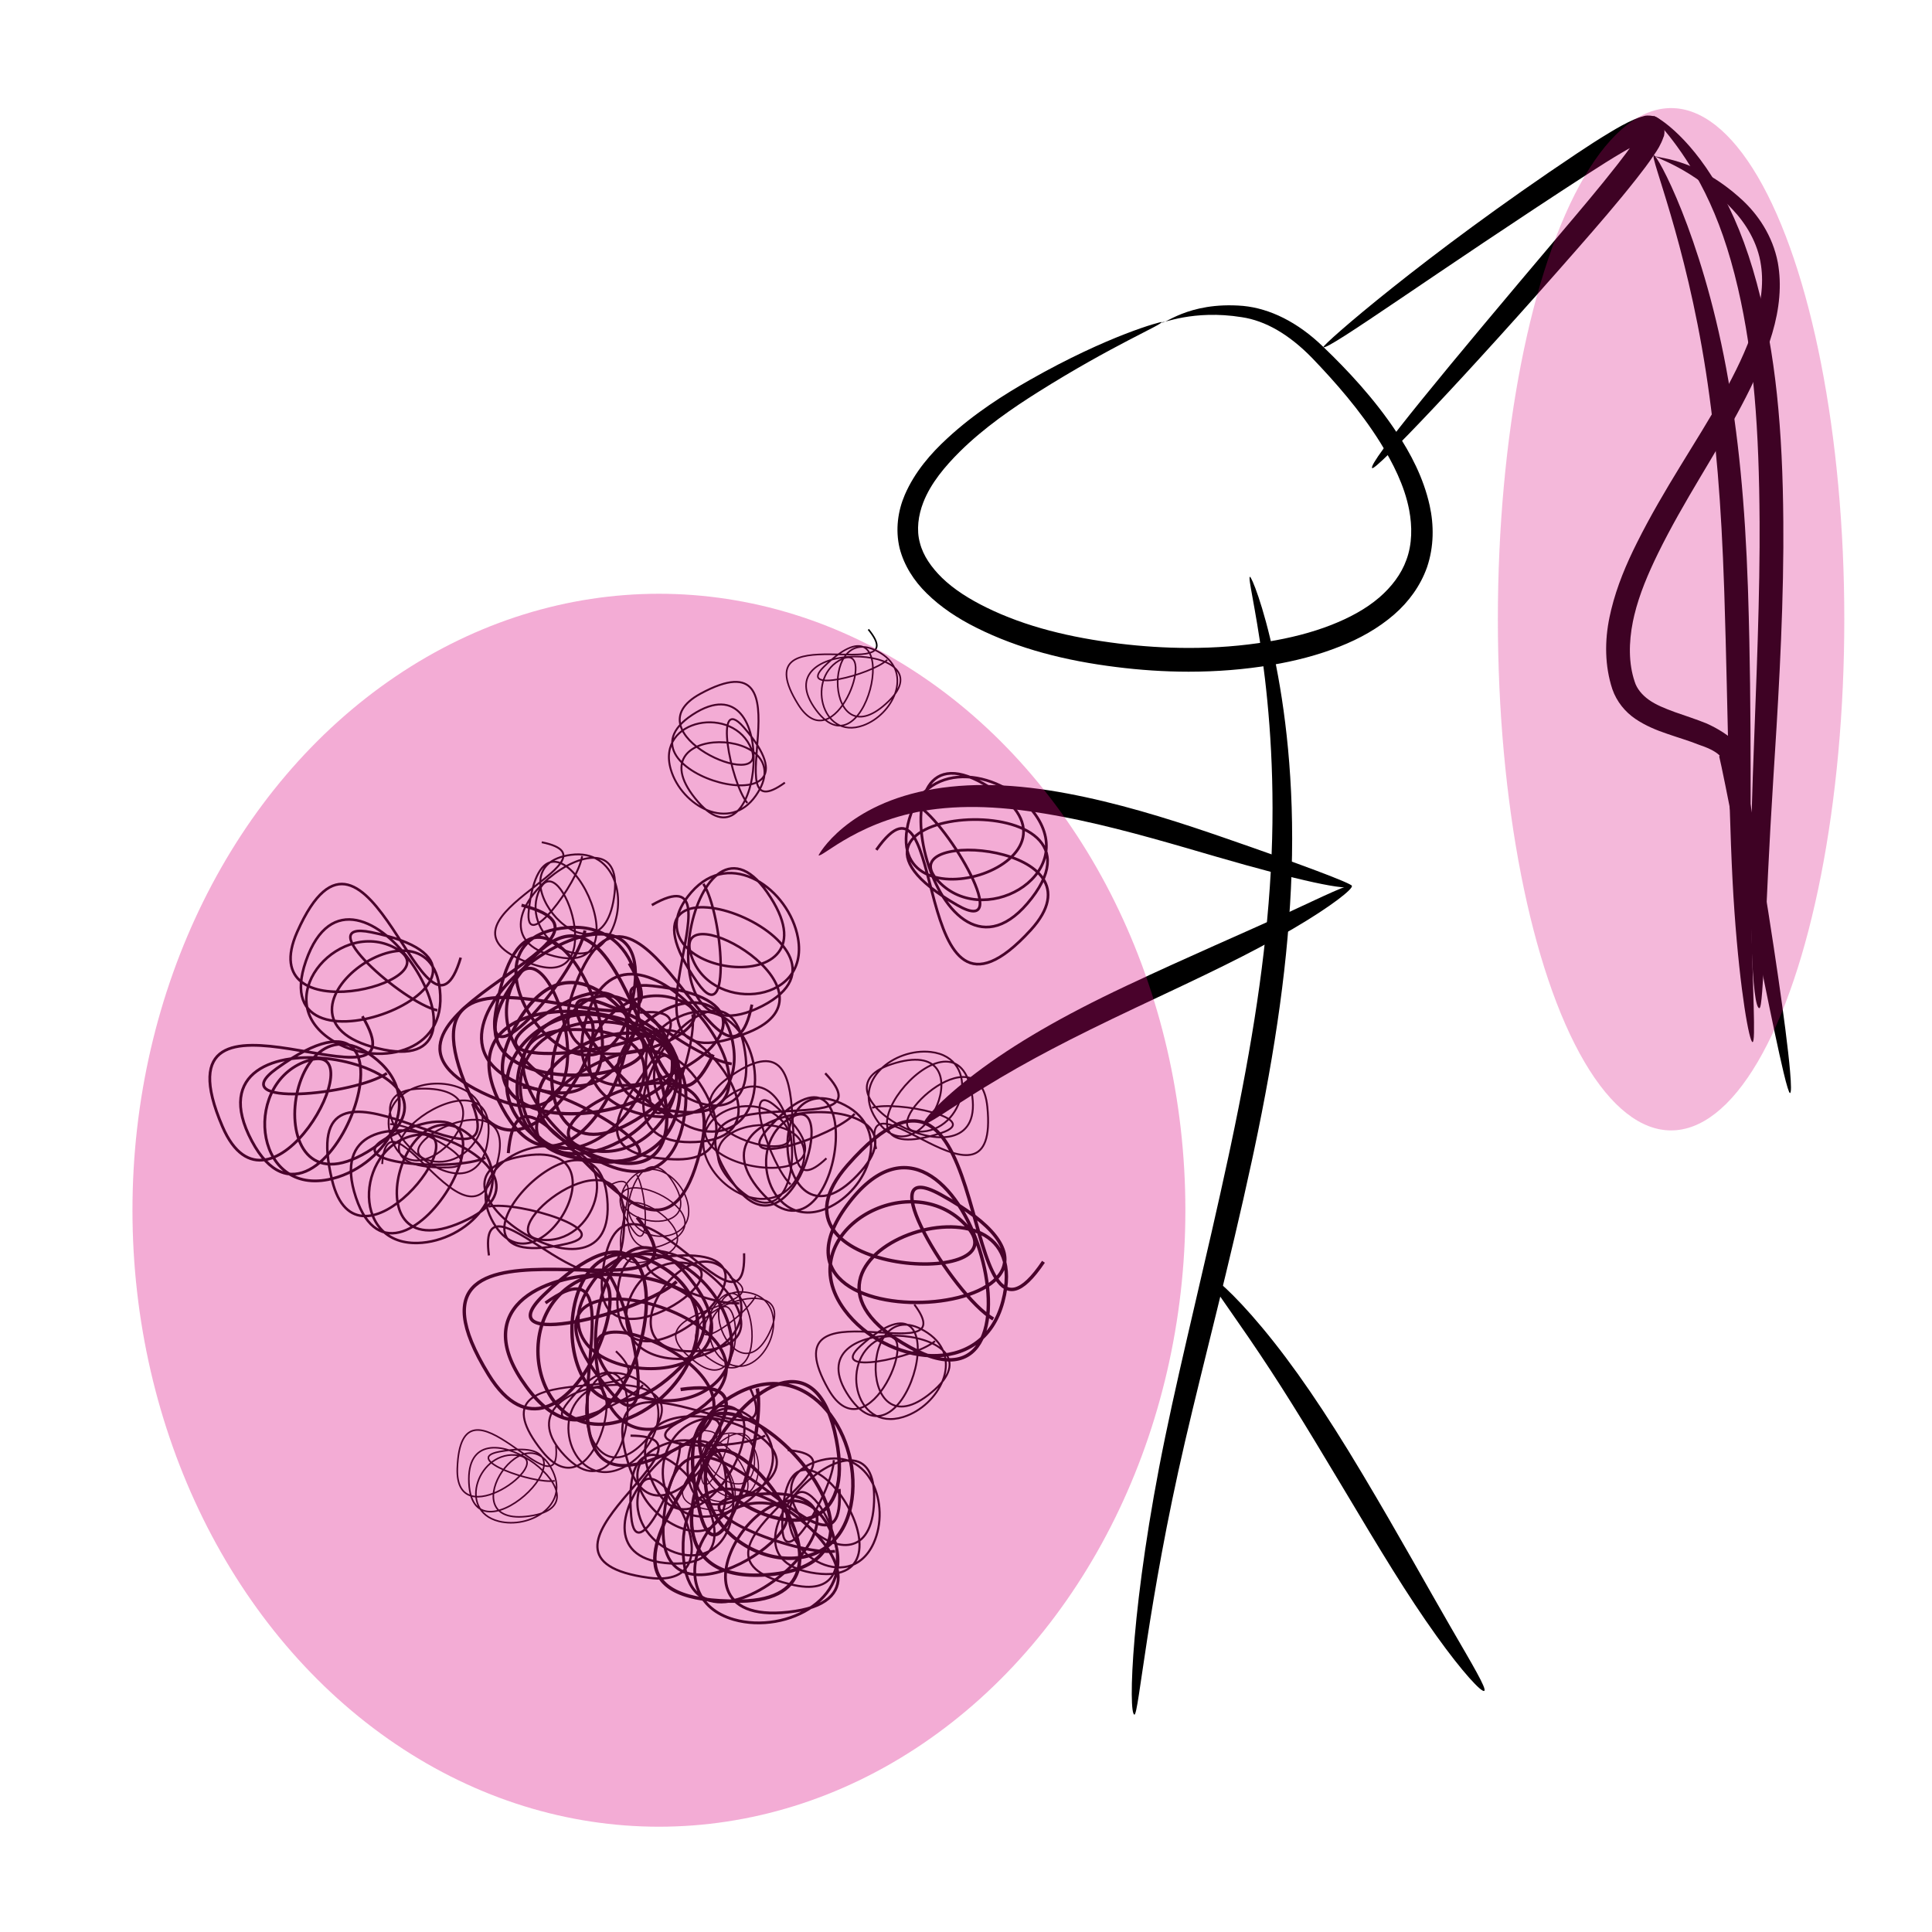 <?xml version="1.0" encoding="UTF-8" standalone="no"?>
<!-- Created with Inkscape (http://www.inkscape.org/) -->

<svg
   xmlns:dc="http://purl.org/dc/elements/1.1/"
   xmlns:cc="http://creativecommons.org/ns#"
   xmlns:rdf="http://www.w3.org/1999/02/22-rdf-syntax-ns#"
   xmlns:svg="http://www.w3.org/2000/svg"
   xmlns="http://www.w3.org/2000/svg"
   xmlns:sodipodi="http://sodipodi.sourceforge.net/DTD/sodipodi-0.dtd"
   xmlns:inkscape="http://www.inkscape.org/namespaces/inkscape"
   width="215mm"
   height="215mm"
   viewBox="0 0 215 215"
   version="1.1"
   id="svg8"
   inkscape:version="0.92.1 r15371"
   sodipodi:docname="homepage-icon-badlydrawn.svg">
  <defs
     id="defs2">
    <inkscape:path-effect
       effect="skeletal"
       id="path-effect4638"
       is_visible="true"
       pattern="M 0,5 C 0,2.24 2.24,0 5,0 7.76,0 10,2.24 10,5 10,7.76 7.76,10 5,10 2.24,10 0,7.76 0,5 Z"
       copytype="single_stretched"
       prop_scale="0.265"
       scale_y_rel="false"
       spacing="0"
       normal_offset="0"
       tang_offset="0"
       prop_units="false"
       vertical_pattern="false"
       fuse_tolerance="0" />
    <inkscape:path-effect
       effect="skeletal"
       id="path-effect4634"
       is_visible="true"
       pattern="M 0,5 C 0,2.24 2.24,0 5,0 7.76,0 10,2.24 10,5 10,7.76 7.76,10 5,10 2.24,10 0,7.76 0,5 Z"
       copytype="single_stretched"
       prop_scale="0.265"
       scale_y_rel="false"
       spacing="0"
       normal_offset="0"
       tang_offset="0"
       prop_units="false"
       vertical_pattern="false"
       fuse_tolerance="0" />
    <inkscape:path-effect
       effect="skeletal"
       id="path-effect4630"
       is_visible="true"
       pattern="M 0,5 C 0,2.24 2.24,0 5,0 7.76,0 10,2.24 10,5 10,7.76 7.76,10 5,10 2.24,10 0,7.76 0,5 Z"
       copytype="single_stretched"
       prop_scale="0.265"
       scale_y_rel="false"
       spacing="0"
       normal_offset="0"
       tang_offset="0"
       prop_units="false"
       vertical_pattern="false"
       fuse_tolerance="0" />
    <inkscape:path-effect
       effect="skeletal"
       id="path-effect4626"
       is_visible="true"
       pattern="M 0,5 C 0,2.24 2.24,0 5,0 7.76,0 10,2.24 10,5 10,7.76 7.76,10 5,10 2.24,10 0,7.76 0,5 Z"
       copytype="single_stretched"
       prop_scale="0.265"
       scale_y_rel="false"
       spacing="0"
       normal_offset="0"
       tang_offset="0"
       prop_units="false"
       vertical_pattern="false"
       fuse_tolerance="0" />
    <inkscape:path-effect
       effect="skeletal"
       id="path-effect4622"
       is_visible="true"
       pattern="M 0,5 C 0,2.24 2.24,0 5,0 7.76,0 10,2.24 10,5 10,7.76 7.76,10 5,10 2.24,10 0,7.76 0,5 Z"
       copytype="single_stretched"
       prop_scale="0.265"
       scale_y_rel="false"
       spacing="0"
       normal_offset="0"
       tang_offset="0"
       prop_units="false"
       vertical_pattern="false"
       fuse_tolerance="0" />
    <inkscape:path-effect
       effect="skeletal"
       id="path-effect4618"
       is_visible="true"
       pattern="M 0,5 C 0,2.24 2.24,0 5,0 7.76,0 10,2.24 10,5 10,7.76 7.76,10 5,10 2.24,10 0,7.76 0,5 Z"
       copytype="single_stretched"
       prop_scale="0.265"
       scale_y_rel="false"
       spacing="0"
       normal_offset="0"
       tang_offset="0"
       prop_units="false"
       vertical_pattern="false"
       fuse_tolerance="0" />
    <inkscape:path-effect
       effect="skeletal"
       id="path-effect4614"
       is_visible="true"
       pattern="M 0,5 C 0,2.24 2.24,0 5,0 7.76,0 10,2.24 10,5 10,7.76 7.76,10 5,10 2.24,10 0,7.76 0,5 Z"
       copytype="single_stretched"
       prop_scale="0.265"
       scale_y_rel="false"
       spacing="0"
       normal_offset="0"
       tang_offset="0"
       prop_units="false"
       vertical_pattern="false"
       fuse_tolerance="0" />
    <inkscape:path-effect
       effect="skeletal"
       id="path-effect4610"
       is_visible="true"
       pattern="M 0,5 C 0,2.24 2.24,0 5,0 7.76,0 10,2.24 10,5 10,7.76 7.76,10 5,10 2.24,10 0,7.76 0,5 Z"
       copytype="single_stretched"
       prop_scale="0.265"
       scale_y_rel="false"
       spacing="0"
       normal_offset="0"
       tang_offset="0"
       prop_units="false"
       vertical_pattern="false"
       fuse_tolerance="0" />
    <inkscape:path-effect
       effect="skeletal"
       id="path-effect4606"
       is_visible="true"
       pattern="M 0,5 C 0,2.24 2.24,0 5,0 7.76,0 10,2.24 10,5 10,7.76 7.76,10 5,10 2.24,10 0,7.76 0,5 Z"
       copytype="single_stretched"
       prop_scale="0.265"
       scale_y_rel="false"
       spacing="0"
       normal_offset="0"
       tang_offset="0"
       prop_units="false"
       vertical_pattern="false"
       fuse_tolerance="0" />
    <filter
       inkscape:menu-tooltip="In and out glow with a possible offset and colorizable flood"
       inkscape:menu="Shadows and Glows"
       inkscape:label="Cutout Glow"
       style="color-interpolation-filters:sRGB;"
       id="filter4513">
      <feOffset
         dy="3"
         dx="3"
         id="feOffset4503" />
      <feGaussianBlur
         stdDeviation="3"
         result="blur"
         id="feGaussianBlur4505" />
      <feFlood
         flood-color="rgb(0,0,0)"
         flood-opacity="1"
         result="flood"
         id="feFlood4507" />
      <feComposite
         in="flood"
         in2="SourceGraphic"
         operator="in"
         result="composite"
         id="feComposite4509" />
      <feBlend
         in="blur"
         in2="composite"
         mode="normal"
         id="feBlend4511" />
    </filter>
    <filter
       inkscape:menu-tooltip="In and out glow with a possible offset and colorizable flood"
       inkscape:menu="Shadows and Glows"
       inkscape:label="Cutout Glow"
       style="color-interpolation-filters:sRGB;"
       id="filter4667">
      <feOffset
         dy="3"
         dx="3"
         id="feOffset4657" />
      <feGaussianBlur
         stdDeviation="3"
         result="blur"
         id="feGaussianBlur4659" />
      <feFlood
         flood-color="rgb(0,0,0)"
         flood-opacity="1"
         result="flood"
         id="feFlood4661" />
      <feComposite
         in="flood"
         in2="SourceGraphic"
         operator="in"
         result="composite"
         id="feComposite4663" />
      <feBlend
         in="blur"
         in2="composite"
         mode="normal"
         id="feBlend4665" />
    </filter>
    <filter
       inkscape:menu-tooltip="In and out glow with a possible offset and colorizable flood"
       inkscape:menu="Shadows and Glows"
       inkscape:label="Cutout Glow"
       style="color-interpolation-filters:sRGB;"
       id="filter4982">
      <feOffset
         dy="3"
         dx="3"
         id="feOffset4972" />
      <feGaussianBlur
         stdDeviation="3"
         result="blur"
         id="feGaussianBlur4974" />
      <feFlood
         flood-color="rgb(0,0,0)"
         flood-opacity="1"
         result="flood"
         id="feFlood4976" />
      <feComposite
         in="flood"
         in2="SourceGraphic"
         operator="in"
         result="composite"
         id="feComposite4978" />
      <feBlend
         in="blur"
         in2="composite"
         mode="normal"
         id="feBlend4980" />
    </filter>
    <filter
       inkscape:label="Pointillism"
       inkscape:menu="Scatter"
       inkscape:menu-tooltip="Gives a turbulent pointillist HSL sensitive transparency"
       style="color-interpolation-filters:sRGB;"
       id="filter4780"
       height="1.2"
       width="1.2"
       y="-0.1"
       x="-0.1">
      <feTurbulence
         baseFrequency="0.09"
         numOctaves="5"
         type="fractalNoise"
         result="result6"
         id="feTurbulence4764" />
      <feColorMatrix
         values="1 0 0 0 0 0 1 0 0 0 0 0 1 0 0 0 0 0 4.9 -2.9 "
         result="result5"
         in="result6"
         id="feColorMatrix4766" />
      <feComposite
         in2="result5"
         operator="in"
         in="SourceGraphic"
         id="feComposite4768" />
      <feMorphology
         result="result3"
         radius="6"
         operator="dilate"
         id="feMorphology4770" />
      <feTurbulence
         baseFrequency="0.2"
         numOctaves="1"
         type="fractalNoise"
         result="result91"
         id="feTurbulence4772" />
      <feDisplacementMap
         result="result4"
         scale="15"
         yChannelSelector="G"
         xChannelSelector="R"
         in="result3"
         in2="result91"
         id="feDisplacementMap4774" />
      <feComposite
         in2="result4"
         operator="arithmetic"
         result="result2"
         k1="0.5"
         k3="1"
         id="feComposite4776" />
      <feConvolveMatrix
         order="3 3"
         kernelMatrix="1 0 0 0 2 0 0 0 -1 "
         targetX="0"
         targetY="0"
         divisor="1.5"
         edgeMode="duplicate"
         in="result2"
         id="feConvolveMatrix4778"
         result="fbSourceGraphic" />
      <feColorMatrix
         result="fbSourceGraphicAlpha"
         in="fbSourceGraphic"
         values="0 0 0 -1 0 0 0 0 -1 0 0 0 0 -1 0 0 0 0 1 0"
         id="feColorMatrix4782" />
      <feTurbulence
         id="feTurbulence4784"
         seed="50"
         type="fractalNoise"
         baseFrequency="1"
         numOctaves="3"
         result="result1"
         in="fbSourceGraphic" />
      <feColorMatrix
         id="feColorMatrix4786"
         type="luminanceToAlpha"
         in="fbSourceGraphic"
         result="result0" />
      <feColorMatrix
         id="feColorMatrix4788"
         result="result2"
         values="1 0 0 0 0 0 1 0 0 0 0 0 1 0 0 0 0 0 0.5 0 " />
      <feComposite
         in2="result2"
         id="feComposite4790"
         result="result3"
         operator="over"
         in="result1" />
      <feColorMatrix
         id="feColorMatrix4792"
         result="result91"
         values="1 0 0 0 0 0 1 0 0 0 0 0 1 0 0 0 0 0 5 -3.2" />
      <feComposite
         in2="result91"
         id="feComposite4794"
         operator="arithmetic"
         k1="1.5"
         result="result93" />
      <feComposite
         in2="result93"
         id="feComposite4796"
         in="fbSourceGraphic"
         operator="out"
         result="result4" />
      <feComposite
         in2="result4"
         id="feComposite4798"
         operator="arithmetic"
         k2="0.5"
         k1="1"
         result="result94" />
      <feDisplacementMap
         in2="result1"
         id="feDisplacementMap4800"
         scale="15"
         xChannelSelector="R"
         yChannelSelector="A"
         result="result92" />
    </filter>
    <filter
       inkscape:label="Pointillism"
       inkscape:menu="Scatter"
       inkscape:menu-tooltip="Gives a turbulent pointillist HSL sensitive transparency"
       style="color-interpolation-filters:sRGB;"
       id="filter4820"
       height="1.2"
       width="1.2"
       y="-0.1"
       x="-0.1">
      <feTurbulence
         baseFrequency="0.09"
         numOctaves="5"
         type="fractalNoise"
         result="result6"
         id="feTurbulence4804" />
      <feColorMatrix
         values="1 0 0 0 0 0 1 0 0 0 0 0 1 0 0 0 0 0 4.9 -2.9 "
         result="result5"
         in="result6"
         id="feColorMatrix4806" />
      <feComposite
         in2="result5"
         operator="in"
         in="SourceGraphic"
         id="feComposite4808" />
      <feMorphology
         result="result3"
         radius="6"
         operator="dilate"
         id="feMorphology4810" />
      <feTurbulence
         baseFrequency="0.2"
         numOctaves="1"
         type="fractalNoise"
         result="result91"
         id="feTurbulence4812" />
      <feDisplacementMap
         result="result4"
         scale="15"
         yChannelSelector="G"
         xChannelSelector="R"
         in="result3"
         in2="result91"
         id="feDisplacementMap4814" />
      <feComposite
         in2="result4"
         operator="arithmetic"
         result="result2"
         k1="0.5"
         k3="1"
         id="feComposite4816" />
      <feConvolveMatrix
         order="3 3"
         kernelMatrix="1 0 0 0 2 0 0 0 -1 "
         targetX="0"
         targetY="0"
         divisor="1.5"
         edgeMode="duplicate"
         in="result2"
         id="feConvolveMatrix4818"
         result="fbSourceGraphic" />
      <feColorMatrix
         result="fbSourceGraphicAlpha"
         in="fbSourceGraphic"
         values="0 0 0 -1 0 0 0 0 -1 0 0 0 0 -1 0 0 0 0 1 0"
         id="feColorMatrix4822" />
      <feTurbulence
         id="feTurbulence4824"
         seed="50"
         type="fractalNoise"
         baseFrequency="1"
         numOctaves="3"
         result="result1"
         in="fbSourceGraphic" />
      <feColorMatrix
         id="feColorMatrix4826"
         type="luminanceToAlpha"
         in="fbSourceGraphic"
         result="result0" />
      <feColorMatrix
         id="feColorMatrix4828"
         result="result2"
         values="1 0 0 0 0 0 1 0 0 0 0 0 1 0 0 0 0 0 0.5 0 " />
      <feComposite
         in2="result2"
         id="feComposite4830"
         result="result3"
         operator="over"
         in="result1" />
      <feColorMatrix
         id="feColorMatrix4832"
         result="result91"
         values="1 0 0 0 0 0 1 0 0 0 0 0 1 0 0 0 0 0 5 -3.2" />
      <feComposite
         in2="result91"
         id="feComposite4834"
         operator="arithmetic"
         k1="1.5"
         result="result93" />
      <feComposite
         in2="result93"
         id="feComposite4836"
         in="fbSourceGraphic"
         operator="out"
         result="result4" />
      <feComposite
         in2="result4"
         id="feComposite4838"
         operator="arithmetic"
         k2="0.5"
         k1="1"
         result="result94" />
      <feDisplacementMap
         in2="result1"
         id="feDisplacementMap4840"
         scale="15"
         xChannelSelector="R"
         yChannelSelector="A"
         result="result92" />
    </filter>
  </defs>
  <sodipodi:namedview
     id="base"
     pagecolor="#ffffff"
     bordercolor="#666666"
     borderopacity="1.0"
     inkscape:pageopacity="0.0"
     inkscape:pageshadow="2"
     inkscape:zoom="0.7"
     inkscape:cx="351.01428"
     inkscape:cy="438.82928"
     inkscape:document-units="mm"
     inkscape:current-layer="layer1"
     showgrid="false"
     inkscape:window-width="1920"
     inkscape:window-height="986"
     inkscape:window-x="-11"
     inkscape:window-y="-11"
     inkscape:window-maximized="1" />
  <g
     inkscape:label="Layer 1"
     inkscape:groupmode="layer"
     id="layer1"
     style="display:inline"
     transform="translate(0,-82)">
    <path
       style="fill:#000000;stroke:none;stroke-width:0.265px;stroke-linecap:butt;stroke-linejoin:miter;stroke-opacity:1"
       d="m 129.268,117.839 c 0.122,0.282 -5.446,2.56 -13.812,7.83 -2.676,1.688 -5.91,3.881 -8.667,6.611 -1.597,1.595 -3.202,3.469 -4.042,5.631 -0.555,1.426 -0.784,3.056 -0.373,4.516 0.356,1.406 1.273,2.712 2.44,3.86 1.367,1.33 3.064,2.383 4.935,3.307 4.413,2.17 9.406,3.36 14.795,4.027 2.531,0.307 5.119,0.482 7.732,0.484 2.995,0.003 5.93,-0.221 8.781,-0.69 2.486,-0.409 4.865,-0.997 7.089,-1.867 2,-0.788 3.838,-1.762 5.344,-3.057 1.37,-1.18 2.456,-2.609 3.016,-4.18 0.656,-1.754 0.659,-3.739 0.308,-5.578 -0.517,-2.693 -1.814,-5.227 -3.195,-7.458 -2.273,-3.65 -5.12,-6.85 -7.582,-9.416 0,0 0,0 0,0 -2.599,-2.673 -5.24,-4.174 -7.847,-4.561 -5.458,-0.88 -8.862,0.761 -8.92,0.539 0.131,0.498 2.83,-2.321 9.072,-1.794 2.944,0.284 6.06,1.776 8.935,4.576 0,0 0,0 0,0 2.616,2.511 5.639,5.703 8.147,9.496 1.533,2.306 2.991,5.044 3.675,8.143 0.477,2.158 0.49,4.564 -0.294,6.868 -0.721,2.039 -2.022,3.841 -3.67,5.269 -1.778,1.542 -3.853,2.687 -6.041,3.552 -2.429,0.967 -4.984,1.62 -7.607,2.058 -3.002,0.503 -6.082,0.746 -9.213,0.745 -2.731,-0.001 -5.426,-0.188 -8.053,-0.519 -5.58,-0.691 -10.855,-2.013 -15.589,-4.389 -2.02,-1.01 -3.916,-2.242 -5.517,-3.825 -1.405,-1.376 -2.506,-3.08 -3.003,-5.013 -0.494,-2.078 -0.181,-4.173 0.579,-5.941 1.113,-2.577 2.93,-4.627 4.693,-6.251 3.031,-2.816 6.431,-4.948 9.237,-6.541 8.783,-4.991 14.621,-6.496 14.648,-6.433 z"
       id="path4604"
       inkscape:connector-curvature="0"
       inkscape:path-effect="#path-effect4606"
       inkscape:original-d="m 129.26786,117.83929 c -91.200955,39.37938 72.37449,58.38937 17.3869,3.40178 -5.88546,-5.88546 -10.69431,-5.16299 -17.3869,-3.40178 z" />
    <path
       style="fill:#000000;stroke:none;stroke-width:0.265px;stroke-linecap:butt;stroke-linejoin:miter;stroke-opacity:1"
       d="m 139.095,146.188 c 0.32,-0.089 5.314,12.612 4.639,32.852 -0.321,9.613 -1.764,19.616 -4.183,31.015 -0.082,0.386 -0.164,0.77 -0.247,1.153 -2.481,11.493 -5.306,22.074 -7.425,31.19 -4.193,18.062 -5.156,30.434 -5.636,30.412 -0.708,-0.032 -0.367,-12.549 3.423,-30.897 1.902,-9.217 4.597,-19.848 7.051,-31.262 0.082,-0.381 0.163,-0.763 0.244,-1.145 2.406,-11.358 3.931,-21.09 4.459,-30.568 1.09,-19.534 -2.806,-32.615 -2.326,-32.749 z"
       id="path4608"
       inkscape:connector-curvature="0"
       inkscape:path-effect="#path-effect4610"
       inkscape:original-d="m 139.09524,146.1875 c 12.4004,44.37135 -11.0077,86.06513 -12.85119,126.62202" />
    <path
       style="fill:#000000;stroke:none;stroke-width:0.265px;stroke-linecap:butt;stroke-linejoin:miter;stroke-opacity:1"
       d="m 134.56,224.051 c 0.257,-0.232 2.656,1.798 5.903,5.693 3.494,4.191 7.006,9.333 11.142,16.265 2.5e-4,4.2e-4 0.112,0.187 0.112,0.188 3.905,6.544 7.214,12.544 9.695,16.828 2.477,4.278 4.063,6.921 3.764,7.14 -0.287,0.211 -2.413,-2.054 -5.329,-6.129 -3.298,-4.608 -6.178,-9.408 -10.402,-16.482 0.06,0.1 -0.171,-0.286 -0.112,-0.187 -4.443,-7.428 -6.984,-11.551 -10.361,-16.495 -2.8,-4.1 -4.697,-6.563 -4.413,-6.82 z"
       id="path4612"
       inkscape:connector-curvature="0"
       inkscape:path-effect="#path-effect4614"
       inkscape:original-d="m 134.55952,224.05059 c 12.42079,13.72339 20.09681,31.76865 30.61607,46.1131" />
    <path
       style="fill:#000000;stroke:none;stroke-width:0.265px;stroke-linecap:butt;stroke-linejoin:miter;stroke-opacity:1"
       d="m 150.435,180.583 c -0.155,0.684 -6.195,-0.668 -15.001,-3.224 -4.222,-1.223 -9.906,-2.936 -15.245,-4.074 -0.26,-0.055 -0.518,-0.109 -0.777,-0.162 -5.756,-1.166 -10.568,-1.632 -15.137,-1.103 -8.39,0.96 -12.847,5.497 -13.182,5.162 -0.024,-0.024 3.084,-5.763 12.867,-7.387 4.854,-0.802 10.082,-0.473 15.98,0.737 0.267,0.054 0.534,0.11 0.801,0.167 5.62,1.202 11.117,3.017 15.382,4.492 8.623,2.976 14.37,5.139 14.313,5.393 z"
       id="path4616"
       inkscape:connector-curvature="0"
       inkscape:path-effect="#path-effect4618"
       inkscape:original-d="M 150.43452,180.58333 C 132.7396,176.56115 105.88506,162.38874 91.09226,177.18155" />
    <path
       style="fill:#000000;stroke:none;stroke-width:0.265px;stroke-linecap:butt;stroke-linejoin:miter;stroke-opacity:1"
       d="m 150.435,180.583 c 0.187,0.304 -2.223,2.243 -6.527,4.764 -4.926,2.884 -9.846,5.182 -17.304,8.692 0.001,-6.6e-4 -0.173,0.082 -0.172,0.081 -7.391,3.493 -12.1,5.957 -16.823,8.854 -4.122,2.528 -6.543,4.361 -6.799,4.068 -0.221,-0.253 1.779,-2.598 5.749,-5.604 4.256,-3.222 9.577,-6.336 16.744,-9.711 2.4e-4,-1.1e-4 0.173,-0.082 0.173,-0.082 6.845,-3.227 13.104,-5.894 17.566,-7.955 4.453,-2.057 7.197,-3.425 7.393,-3.107 z"
       id="path4620"
       inkscape:connector-curvature="0"
       inkscape:path-effect="#path-effect4622"
       inkscape:original-d="m 150.43452,180.58333 c -16.03182,9.89571 -33.60628,14.19196 -47.625,26.45834" />
    <path
       style="fill:#000000;stroke:none;stroke-width:0.265px;stroke-linecap:butt;stroke-linejoin:miter;stroke-opacity:1"
       d="m 147.274,120.622 c -0.155,-0.214 11.203,-10.19 28.171,-21.518 1.207,-0.806 2.473,-1.631 3.785,-2.413 0.803,-0.482 1.672,-0.984 2.634,-1.402 0.281,-0.125 0.616,-0.253 1.01,-0.351 0,0 0,-2e-6 0,-2e-6 0.198,-0.087 0.584,-0.117 1.142,-0.02 0.551,0.154 0.957,0.556 1.168,1.174 0.086,0.595 0.038,0.996 -0.072,1.18 -0.283,0.827 -0.69,1.459 -1.044,1.962 -3e-5,4.2e-5 -0.029,0.043 -0.029,0.043 -0.613,0.917 -1.269,1.775 -1.912,2.591 -2.149,2.734 -4.446,5.373 -6.544,7.77 -12.74,14.561 -22.522,24.764 -22.881,24.456 -0.552,-0.473 8.477,-11.355 20.957,-26.111 2.046,-2.42 4.313,-5.079 6.389,-7.742 0.625,-0.803 1.242,-1.61 1.79,-2.433 0.009,-0.013 0.017,-0.026 0.026,-0.038 0.337,-0.537 0.637,-0.945 0.728,-1.297 -0.015,-0.113 0.018,-0.032 0.028,0.261 0.158,0.405 0.383,0.641 0.723,0.739 0.227,0.01 0.269,0.045 0.135,0.036 0,0 0,0 0,0 -0.152,0.031 -0.343,0.109 -0.576,0.204 -0.774,0.326 -1.548,0.772 -2.342,1.233 -1.259,0.736 -2.501,1.526 -3.705,2.305 -16.984,10.993 -29.217,19.875 -29.581,19.373 z"
       id="path4624"
       inkscape:connector-curvature="0"
       inkscape:path-effect="#path-effect4626"
       inkscape:original-d="m 147.2743,120.62153 c 54.50363,-39.530922 41.22716,-28.294865 5.42808,13.47073" />
    <path
       style="fill:#000000;stroke:none;stroke-width:0.265px;stroke-linecap:butt;stroke-linejoin:miter;stroke-opacity:1"
       d="m 184.039,99.275 c 0.348,-0.149 5.271,8.755 8.054,23.688 1.368,7.341 2.106,15.222 2.418,24.339 0.008,0.24 0.016,0.481 0.024,0.722 0.445,13.829 0.187,26.312 0.346,35.321 0.159,9 0.525,14.583 0.155,14.624 -0.355,0.039 -1.38,-5.488 -2.022,-14.541 -0.641,-9.044 -0.684,-21.585 -1.123,-35.319 9e-5,0.003 -0.024,-0.72 -0.024,-0.717 -0.308,-9.099 -0.899,-16.742 -2.031,-24.044 -2.261,-14.584 -6.246,-23.881 -5.797,-24.074 z"
       id="path4628"
       inkscape:connector-curvature="0"
       inkscape:path-effect="#path-effect4630"
       inkscape:original-d="m 184.03906,99.275272 c 13.64591,31.779828 7.08775,63.514818 10.99665,98.694968" />
    <path
       style="fill:#000000;stroke:none;stroke-width:0.265px;stroke-linecap:butt;stroke-linejoin:miter;stroke-opacity:1"
       d="m 184.039,99.275 c -0.146,0.379 4.399,-0.037 9.84,4.977 1.713,1.585 3.386,3.953 3.962,6.961 0.455,2.502 0.184,5.159 -0.611,7.853 -0.806,2.768 -2.017,5.411 -3.478,8.164 -2.765,5.225 -6.368,10.491 -9.248,16.364 -1.077,2.205 -2.066,4.507 -2.635,6.877 -0.057,0.236 -0.109,0.473 -0.157,0.71 -0.46,2.313 -0.489,4.643 0.204,6.686 0.234,0.775 0.831,1.474 1.547,1.991 0.809,0.587 1.84,0.987 2.914,1.384 1.145,0.411 2.358,0.783 3.568,1.281 1.208,0.551 2.43,1.275 3.472,2.337 l 0,0 c 0.017,0.023 0.027,0.051 0.038,0.078 0.023,0.054 0.044,0.109 0.064,0.163 0,0 0,1e-5 0,1e-5 0.071,0.189 0.135,0.37 0.196,0.543 0,0 0,0 0,0 0.092,0.414 0.172,0.82 0.247,1.211 0.27,1.399 0.519,2.801 0.753,4.137 0.786,4.485 1.491,8.817 2.075,12.538 0.828,5.27 1.455,9.599 1.889,12.987 0.25,1.957 0.422,3.488 0.525,4.688 0,0 0,0 0,0 0.133,1.567 0.146,2.42 -0.01,2.435 -0.097,0.01 -0.356,-0.797 -0.717,-2.318 0,0 0,0 0,0 -0.264,-1.106 -0.624,-2.732 -1.019,-4.597 -0.681,-3.213 -1.595,-7.747 -2.603,-12.852 -1.192,-6.038 -1.256,-6.412 -2.447,-12.45 -0.263,-1.325 -0.539,-2.717 -0.83,-4.085 -0.083,-0.388 -0.164,-0.77 -0.254,-1.14 0,0 0,0 0,0 0.011,-0.044 0.023,-0.08 0.034,-0.106 0,0 0,0 0,0 0.003,-0.007 0.006,-0.014 0.007,-0.019 4.8e-4,-0.003 0.002,-0.006 -0.003,-0.005 l 0,0 c -0.563,-0.543 -1.41,-0.886 -2.364,-1.213 -1.065,-0.426 -2.242,-0.767 -3.474,-1.195 -1.145,-0.387 -2.383,-0.879 -3.548,-1.67 -1.125,-0.768 -2.058,-1.896 -2.547,-3.292 -0.855,-2.604 -0.867,-5.394 -0.309,-8.046 0.056,-0.267 0.116,-0.534 0.18,-0.799 0.645,-2.658 1.706,-5.138 2.85,-7.421 3.042,-6.097 6.711,-11.31 9.505,-16.337 1.476,-2.664 2.688,-5.118 3.505,-7.66 0.78,-2.464 1.133,-4.769 0.811,-6.908 -0.348,-2.523 -1.715,-4.684 -3.15,-6.2 -4.511,-4.776 -8.883,-5.79 -8.782,-6.051 z"
       id="path4632"
       inkscape:connector-curvature="0"
       inkscape:path-effect="#path-effect4634"
       inkscape:original-d="m 184.03909,99.275272 c 33.82359,13.043968 -9.59583,40.319408 -3.36647,59.007468 1.54383,4.6315 8.62554,4.08982 11.71726,7.18155 0.34513,0.34513 6.54216,35.56148 6.80357,38.17559" />
    <path
       style="fill:#000000;stroke:none;stroke-width:0.265px;stroke-linecap:butt;stroke-linejoin:miter;stroke-opacity:1"
       d="m 184.016,94.917 c 0.095,-0.11 3.692,1.841 7.155,7.812 1.692,2.916 3.166,6.444 4.337,10.806 2.101,7.829 2.875,16.264 2.946,26.541 0.007,0.954 0.008,1.914 0.003,2.881 -0.05,9.026 -0.659,18.546 -1.117,25.704 -0.971,15.279 -1.06,25.502 -1.548,25.529 -0.809,0.045 -1.261,-10.304 -0.739,-25.641 0.229,-6.781 0.712,-17.078 0.759,-25.607 0.005,-0.957 0.006,-1.906 9.4e-4,-2.85 -0.058,-10.24 -0.622,-18.319 -2.409,-26.032 -0.988,-4.266 -2.208,-7.671 -3.644,-10.573 -2.85,-5.76 -5.939,-8.343 -5.743,-8.571 z"
       id="path4636"
       inkscape:connector-curvature="0"
       inkscape:path-effect="#path-effect4638"
       inkscape:original-d="m 184.01607,94.916709 c 20.93624,17.940681 10.11683,69.415981 11.77559,99.273771" />
    <path
       inkscape:connector-curvature="0"
       id="path4662"
       d="m 97.508,209.863 c -2.213,-9.504 13.762,9.252 12.368,-4.679 -0.883,-8.817 -12.782,2.626 -7.664,2.752 5.193,0.128 7.08,-8.231 1.362,-8.87 -4.057,-0.453 -8.785,3.183 -6.144,7.364 4.934,7.81 12.739,-9.613 1.781,-6.001 -10.101,3.33 11.036,14.572 8.91,3.078 -2.061,-11.143 -17.828,9.336 -3.38,4.573 4.785,-1.577 -4.963,-3.624 -7.691,-2.803"
       style="fill:none;stroke:#000000;stroke-width:0.206px;stroke-linecap:butt;stroke-linejoin:miter;stroke-opacity:1"
       inkscape:spray-origin="#path4660" />
    <path
       inkscape:connector-curvature="0"
       id="path4664"
       d="m 54.411,221.711 c -1.569,-11.414 15.176,12.371 15.048,-4.158 -0.08,-10.462 -15.313,1.7 -9.31,2.404 6.091,0.714 9.218,-8.908 2.564,-10.281 -4.721,-0.974 -10.674,2.789 -8.023,7.991 4.953,9.718 16.02,-9.919 2.746,-6.862 -12.237,2.818 11.392,18.33 10.141,4.586 -1.213,-13.324 -21.973,9.04 -4.47,5.009 5.797,-1.335 -5.441,-4.8 -8.738,-4.131"
       style="fill:none;stroke:#000000;stroke-width:0.243px;stroke-linecap:butt;stroke-linejoin:miter;stroke-opacity:1"
       inkscape:spray-origin="#path4660" />
    <path
       inkscape:connector-curvature="0"
       id="path4666"
       d="m 67.674,213.991 c 6.359,-3.462 -3.894,11.672 5.792,7.919 6.131,-2.375 -4.406,-8.622 -3.484,-4.937 0.936,3.739 7.287,3.436 6.613,-0.781 -0.478,-2.991 -4.014,-5.653 -6.482,-2.937 -4.609,5.073 9.394,7.209 4.644,0.087 -4.379,-6.565 -8.238,10.774 -0.439,6.981 7.561,-3.678 -10.203,-10.903 -3.939,-1.513 2.075,3.11 1.61,-4.266 0.483,-6.055"
       style="fill:none;stroke:#000000;stroke-width:0.153px;stroke-linecap:butt;stroke-linejoin:miter;stroke-opacity:1"
       inkscape:spray-origin="#path4660" />
    <path
       inkscape:connector-curvature="0"
       id="path4668"
       d="m 60.704,226.999 c 13.179,-9.408 -5.484,26.965 15.003,16.011 12.967,-6.933 -12.117,-17.946 -9.072,-10.015 3.09,8.047 17.106,5.653 14.468,-3.524 -1.872,-6.51 -10.442,-11.462 -15.184,-4.765 -8.858,12.51 22.807,13.458 10.332,-1.065 -11.499,-13.387 -15.37,26.149 0.916,15.615 15.788,-10.212 -25.601,-21.44 -9.153,-2.291 5.447,6.342 2.419,-9.907 -0.567,-13.572"
       style="fill:none;stroke:#000000;stroke-width:0.342px;stroke-linecap:butt;stroke-linejoin:miter;stroke-opacity:1"
       inkscape:spray-origin="#path4660" />
    <path
       inkscape:connector-curvature="0"
       id="path4670"
       d="m 56.564,210.323 c 1.375,-15.84 16.643,21.284 21.521,-0.998 3.088,-14.104 -21.126,-2.39 -13.262,0.391 7.979,2.821 15.126,-9.172 6.591,-13.052 -6.055,-2.752 -15.216,0.492 -13.237,8.302 3.696,14.59 24.589,-8.454 5.791,-8.395 -17.328,0.054 9.732,28.147 12.246,9.269 2.437,-18.301 -32.331,5.454 -7.546,5.376 8.209,-0.026 -5.856,-8.122 -10.497,-8.228"
       style="fill:none;stroke:#000000;stroke-width:0.336px;stroke-linecap:butt;stroke-linejoin:miter;stroke-opacity:1"
       inkscape:spray-origin="#path4660" />
    <path
       inkscape:connector-curvature="0"
       id="path4672"
       d="m 91.834,201.438 c 8.12,8.585 -20.041,-1.264 -10.072,12.448 6.31,8.679 11.759,-10.555 6.331,-7.56 -5.507,3.039 -2.374,12.931 3.996,10.105 4.519,-2.005 7.24,-8.695 1.924,-11.453 -9.93,-5.151 -7.445,17.833 1.804,7.362 8.526,-9.652 -20.44,-8.492 -11.195,2.225 8.963,10.39 12.934,-20.652 0.74,-6.846 -4.039,4.573 7.403,0.757 9.753,-1.769"
       style="fill:none;stroke:#000000;stroke-width:0.25px;stroke-linecap:butt;stroke-linejoin:miter;stroke-opacity:1"
       inkscape:spray-origin="#path4660" />
    <path
       inkscape:connector-curvature="0"
       id="path4674"
       d="m 91.97,210.902 c -7.583,7.191 1.095,-17.724 -11.019,-8.893 -7.668,5.59 9.348,10.387 6.693,5.591 -2.694,-4.867 -11.438,-2.085 -8.932,3.545 1.778,3.994 7.698,6.392 10.13,1.689 4.544,-8.787 -15.779,-6.564 -6.509,1.604 8.546,7.529 7.487,-18.086 -1.981,-9.898 -9.178,7.938 18.278,11.415 6.055,0.646 -4.048,-3.567 -0.661,6.548 1.575,8.623"
       style="fill:none;stroke:#000000;stroke-width:0.221px;stroke-linecap:butt;stroke-linejoin:miter;stroke-opacity:1"
       inkscape:spray-origin="#path4660" />
    <path
       inkscape:connector-curvature="0"
       id="path4676"
       d="m 101.748,227.169 c 5.947,7.926 -16.576,-2.963 -9.577,9.411 4.43,7.832 10.802,-7.674 5.995,-5.695 -4.878,2.007 -3.21,10.547 2.366,8.8 3.956,-1.24 6.86,-6.555 2.694,-9.358 -7.782,-5.237 -7.902,14.148 0.802,6.306 8.023,-7.23 -16.221,-9.023 -9.539,0.787 6.477,9.51 12.744,-15.974 1.268,-5.633 -3.801,3.425 6.096,1.336 8.294,-0.544"
       style="fill:none;stroke:#000000;stroke-width:0.209px;stroke-linecap:butt;stroke-linejoin:miter;stroke-opacity:1"
       inkscape:spray-origin="#path4660" />
    <path
       inkscape:connector-curvature="0"
       id="path4678"
       d="m 82.805,221.471 c 0.378,11.809 -14.151,-14.242 -15.792,2.629 -1.038,10.678 15.798,-0.094 9.752,-1.454 -6.136,-1.38 -10.355,8.097 -3.716,10.21 4.71,1.499 11.184,-1.701 9.038,-7.29 -4.01,-10.441 -17.4,8.4 -3.535,6.704 12.781,-1.563 -9.655,-19.913 -9.851,-5.763 -0.189,13.718 23.377,-6.866 5.095,-4.63 -6.055,0.741 5.035,5.478 8.469,5.148"
       style="fill:none;stroke:#000000;stroke-width:0.25px;stroke-linecap:butt;stroke-linejoin:miter;stroke-opacity:1"
       inkscape:spray-origin="#path4660" />
    <path
       inkscape:connector-curvature="0"
       id="path4680"
       d="m 116.121,222.415 c -10.004,14.891 -4.816,-30.102 -21.797,-10.762 -10.748,12.242 19.557,13.892 13.31,6.854 -6.339,-7.142 -19.943,0.8 -13.633,9.29 4.477,6.023 15.294,7.82 17.604,-0.972 4.314,-16.425 -28.896,-5.074 -10.301,5.129 17.141,9.405 5.754,-33.107 -7.032,-15.838 -12.396,16.742 34.903,12.263 10.386,-1.189 -8.12,-4.455 1.35,11.217 5.874,13.855"
       style="fill:none;stroke:#000000;stroke-width:0.379px;stroke-linecap:butt;stroke-linejoin:miter;stroke-opacity:1"
       inkscape:spray-origin="#path4660" />
    <path
       inkscape:connector-curvature="0"
       id="path4682"
       d="m 68.544,232.368 c 7.349,7.085 -17.345,-0.293 -8.196,11.143 5.791,7.238 9.727,-9.577 5.163,-6.776 -4.631,2.842 -1.534,11.254 3.85,8.562 3.82,-1.91 5.901,-7.792 1.205,-9.96 -8.774,-4.05 -5.715,15.686 1.85,6.281 6.973,-8.669 -17.977,-6.515 -9.573,2.366 8.148,8.61 10.34,-18.337 0.366,-5.937 -3.303,4.107 6.419,0.359 8.346,-1.914"
       style="fill:none;stroke:#000000;stroke-width:0.216px;stroke-linecap:butt;stroke-linejoin:miter;stroke-opacity:1"
       inkscape:spray-origin="#path4660" />
    <path
       inkscape:connector-curvature="0"
       id="path4684"
       d="m 70.022,189.206 c 8.675,14.494 -27.578,-7.967 -17.908,14.255 6.12,14.065 19.677,-11.092 11.176,-8.591 -8.626,2.537 -7.315,17.312 2.449,15.34 6.927,-1.399 12.795,-9.895 6.23,-15.388 -12.264,-10.261 -15.909,22.584 0.239,10.833 14.886,-10.833 -25.899,-18.177 -16.313,-0.359 9.293,17.274 24.443,-24.82 3.151,-9.325 -7.052,5.132 10.098,3.348 14.159,0.55"
       style="fill:none;stroke:#000000;stroke-width:0.357px;stroke-linecap:butt;stroke-linejoin:miter;stroke-opacity:1"
       inkscape:spray-origin="#path4660" />
    <path
       inkscape:connector-curvature="0"
       id="path4686"
       d="m 97.521,176.579 c 8.206,-11.692 3.346,24.042 17.178,8.921 8.755,-9.571 -15.344,-11.376 -10.485,-5.672 4.931,5.788 15.89,-0.314 11.004,-7.175 -3.466,-4.868 -12.049,-6.473 -14.03,0.489 -3.701,13.006 22.921,4.508 8.284,-3.916 -13.493,-7.765 -5.118,26.263 5.342,12.722 10.14,-13.127 -27.587,-10.328 -8.287,0.779 6.392,3.679 -0.892,-8.951 -4.452,-11.125"
       style="fill:none;stroke:#000000;stroke-width:0.302px;stroke-linecap:butt;stroke-linejoin:miter;stroke-opacity:1"
       inkscape:spray-origin="#path4660" />
    <path
       inkscape:connector-curvature="0"
       id="path4688"
       d="m 72.539,182.722 c 11.401,-6.521 -6.617,21.316 10.806,14.141 11.028,-4.541 -8.32,-15.467 -6.507,-8.82 1.84,6.745 13.346,5.952 11.962,-1.668 -0.981,-5.406 -7.495,-10.098 -11.866,-5.08 -8.166,9.376 17.312,12.714 8.425,-0.019 -8.192,-11.738 -14.529,19.854 -0.53,12.676 13.571,-6.958 -18.918,-19.383 -7.201,-2.593 3.881,5.561 2.758,-7.798 0.646,-10.999"
       style="fill:none;stroke:#000000;stroke-width:0.277px;stroke-linecap:butt;stroke-linejoin:miter;stroke-opacity:1"
       inkscape:spray-origin="#path4660" />
    <path
       inkscape:connector-curvature="0"
       id="path4690"
       d="m 60.289,175.727 c 9.857,2.013 -14.586,8.918 -0.934,13.6 8.641,2.964 3.035,-13.106 0.716,-8.365 -2.352,4.811 4.668,10.173 7.726,5.09 2.169,-3.607 0.794,-9.6 -4.258,-8.923 -9.439,1.265 3.531,16.07 4.857,4.249 1.223,-10.896 -18.399,4.075 -6.715,7.025 11.327,2.859 -1.083,-20.719 -2.832,-5.133 -0.579,5.162 5.53,-3.092 5.933,-6.002"
       style="fill:none;stroke:#000000;stroke-width:0.212px;stroke-linecap:butt;stroke-linejoin:miter;stroke-opacity:1"
       inkscape:spray-origin="#path4660" />
    <path
       inkscape:connector-curvature="0"
       id="path4692"
       d="m 87.345,169.093 c -8.157,5.902 3.302,-16.788 -9.392,-9.896 -8.035,4.363 7.605,11.11 5.68,6.191 -1.953,-4.991 -10.659,-3.447 -8.982,2.249 1.19,4.041 6.538,7.085 9.46,2.902 5.458,-7.814 -14.234,-8.277 -6.42,0.703 7.203,8.278 9.452,-16.32 -0.632,-9.705 -9.776,6.413 16.004,13.229 5.7,1.388 -3.412,-3.922 -1.465,6.169 0.407,8.436"
       style="fill:none;stroke:#000000;stroke-width:0.213px;stroke-linecap:butt;stroke-linejoin:miter;stroke-opacity:1"
       inkscape:spray-origin="#path4660" />
    <path
       inkscape:connector-curvature="0"
       id="path4694"
       d="m 96.636,152.044 c 5.338,6.535 -14.208,-1.939 -7.818,8.343 4.044,6.508 8.922,-6.908 4.901,-5.056 -4.08,1.879 -2.361,9.087 2.322,7.404 3.322,-1.194 5.607,-5.818 1.964,-8.057 -6.805,-4.183 -6.226,12.315 0.903,5.337 6.572,-6.433 -14.118,-7.107 -8.089,1.005 5.845,7.864 10.282,-14.038 0.882,-4.837 -3.113,3.047 5.233,0.923 7.038,-0.754"
       style="fill:none;stroke:#000000;stroke-width:0.178px;stroke-linecap:butt;stroke-linejoin:miter;stroke-opacity:1"
       inkscape:spray-origin="#path4660" />
    <path
       inkscape:connector-curvature="0"
       id="path4696"
       d="m 79.363,199.352 c -7.596,15.854 -8.925,-28.51 -22.657,-7.355 -8.692,13.39 20.928,10.707 13.875,4.765 -7.156,-6.029 -19.226,3.595 -11.906,10.936 5.193,5.208 15.936,5.421 16.933,-3.431 1.862,-16.537 -28.737,-0.836 -9.264,6.43 17.951,6.697 0.901,-32.917 -9.058,-14.364 -9.654,17.987 35.579,6.958 9.903,-2.621 -8.504,-3.173 2.894,10.686 7.655,12.605"
       style="fill:none;stroke:#000000;stroke-width:0.371px;stroke-linecap:butt;stroke-linejoin:miter;stroke-opacity:1"
       inkscape:spray-origin="#path4660" />
    <path
       inkscape:connector-curvature="0"
       id="path4698"
       d="m 58.037,182.734 c 15.587,3.986 -23.995,13.105 -2.553,21.651 13.572,5.409 5.871,-20.698 1.798,-13.305 -4.133,7.501 6.662,16.615 11.943,8.733 3.747,-5.591 2.018,-15.273 -6.105,-14.586 -15.176,1.284 4.385,25.944 7.426,7.166 2.804,-17.309 -29.707,5.073 -11.274,10.697 17.87,5.452 -0.112,-33.179 -4.122,-8.42 -1.328,8.2 9.075,-4.507 9.946,-9.123"
       style="fill:none;stroke:#000000;stroke-width:0.34px;stroke-linecap:butt;stroke-linejoin:miter;stroke-opacity:1"
       inkscape:spray-origin="#path4660" />
    <path
       inkscape:connector-curvature="0"
       id="path4700"
       d="m 51.27,188.568 c -3.877,13.028 -10.274,-20.687 -18.194,-2.867 -5.012,11.279 17.28,5.637 11.173,1.955 -6.196,-3.736 -14.245,5.078 -7.765,9.795 4.597,3.347 12.827,2.206 12.514,-4.675 -0.585,-12.854 -22.046,2.849 -6.294,6.034 14.52,2.936 -3.306,-25.245 -8.66,-9.869 -5.19,14.906 28.013,0.996 7.244,-3.203 -6.879,-1.391 3.507,7.809 7.375,8.696"
       style="fill:none;stroke:#000000;stroke-width:0.287px;stroke-linecap:butt;stroke-linejoin:miter;stroke-opacity:1"
       inkscape:spray-origin="#path4660" />
    <path
       inkscape:connector-curvature="0"
       id="path4702"
       d="m 83.678,193.797 c -2.916,14.463 -13.132,-21.358 -19.949,-1.318 -4.315,12.684 19.232,4.402 12.27,1.02 -7.064,-3.432 -14.902,6.884 -7.435,11.349 5.297,3.168 14.082,1.129 13.07,-6.278 -1.89,-13.838 -23.554,5.238 -6.213,7.139 15.984,1.753 -6.045,-26.968 -10.328,-9.822 -4.151,16.622 30.381,-1.665 7.517,-4.172 -7.572,-0.83 4.555,8.099 8.824,8.679"
       style="fill:none;stroke:#000000;stroke-width:0.312px;stroke-linecap:butt;stroke-linejoin:miter;stroke-opacity:1"
       inkscape:spray-origin="#path4660" />
    <path
       inkscape:connector-curvature="0"
       id="path4704"
       d="m 40.324,195.092 c 7.454,12.59 -23.853,-7.015 -15.57,12.273 5.242,12.208 17.089,-9.525 9.715,-7.395 -7.482,2.162 -6.407,14.964 2.058,13.297 6.005,-1.183 11.123,-8.517 5.46,-13.302 -10.58,-8.939 -13.873,19.495 0.162,9.384 12.938,-9.321 -22.357,-15.852 -14.128,-0.379 7.977,15.001 21.274,-21.396 2.768,-8.064 -6.129,4.415 8.732,2.942 12.262,0.535"
       style="fill:none;stroke:#000000;stroke-width:0.309px;stroke-linecap:butt;stroke-linejoin:miter;stroke-opacity:1"
       inkscape:spray-origin="#path4660" />
    <path
       inkscape:connector-curvature="0"
       id="path4706"
       d="m 52.559,204.817 c 4.715,12.246 -20.05,-9.76 -15.601,8.533 2.816,11.579 16.534,-5.877 9.695,-5.092 -6.94,0.796 -7.898,12.28 -0.163,12.067 5.488,-0.151 11.107,-5.875 6.812,-10.951 -8.024,-9.483 -15.176,15.173 -1.255,8.323 12.832,-6.314 -17.409,-17.353 -12.439,-2.441 4.819,14.456 22.005,-15.751 3.65,-6.719 -6.079,2.991 7.284,3.903 10.765,2.302"
       style="fill:none;stroke:#000000;stroke-width:0.277px;stroke-linecap:butt;stroke-linejoin:miter;stroke-opacity:1"
       inkscape:spray-origin="#path4660" />
    <path
       inkscape:connector-curvature="0"
       id="path4708"
       d="m 42.533,211.541 c 0.621,-9.571 10.317,12.618 12.966,-0.885 1.677,-8.547 -12.773,-1.163 -7.993,0.41 4.849,1.597 9.002,-5.731 3.803,-7.958 -3.688,-1.58 -9.17,0.497 -7.874,5.181 2.421,8.751 14.718,-5.422 3.382,-5.139 -10.45,0.261 6.24,16.848 7.507,5.429 1.229,-11.069 -19.427,3.715 -4.48,3.341 4.95,-0.124 -3.639,-4.821 -6.439,-4.824"
       style="fill:none;stroke:#000000;stroke-width:0.203px;stroke-linecap:butt;stroke-linejoin:miter;stroke-opacity:1"
       inkscape:spray-origin="#path4660" />
    <path
       inkscape:connector-curvature="0"
       id="path4710"
       d="m 81.213,224.117 c 6.628,3.616 -12.429,3.183 -3.667,9.551 5.546,4.03 5.065,-8.734 2.357,-5.843 -2.748,2.933 1.107,8.327 4.421,5.354 2.351,-2.109 2.685,-6.712 -1.089,-7.34 -7.05,-1.172 -1.008,12.306 2.548,4.119 3.278,-7.547 -14.097,-1.131 -6.365,3.56 7.496,4.547 3.789,-15.102 -0.9,-4.306 -1.553,3.575 4.649,-1 5.579,-2.998"
       style="fill:none;stroke:#000000;stroke-width:0.159px;stroke-linecap:butt;stroke-linejoin:miter;stroke-opacity:1"
       inkscape:spray-origin="#path4660" />
    <path
       inkscape:connector-curvature="0"
       id="path4712"
       d="m 83.459,236.449 c 4.993,10.698 -18.602,-7.515 -13.472,8.627 3.247,10.217 14.475,-6.301 8.385,-5.172 -6.179,1.146 -6.326,11.512 0.603,10.84 4.916,-0.476 9.604,-5.962 5.434,-10.251 -7.791,-8.013 -12.679,14.561 -0.61,7.548 11.125,-6.464 -16.703,-14.494 -11.316,-1.419 5.223,12.676 18.772,-15.503 2.859,-6.257 -5.27,3.062 6.78,3.051 9.804,1.397"
       style="fill:none;stroke:#000000;stroke-width:0.249px;stroke-linecap:butt;stroke-linejoin:miter;stroke-opacity:1"
       inkscape:spray-origin="#path4660" />
    <path
       inkscape:connector-curvature="0"
       id="path4714"
       d="m 71.219,194.691 c 12.316,-1.206 -13.913,15.768 3.831,16.324 11.231,0.352 -1.183,-16.505 -2.189,-10.092 -1.022,6.507 9.174,10.266 10.926,3.183 1.243,-5.025 -2.545,-11.572 -8.239,-8.945 -10.637,4.908 9.973,17.609 7.249,3.234 -2.511,-13.251 -20.149,11.458 -5.347,10.691 14.35,-0.744 -8.781,-23.961 -5.189,-5.007 1.19,6.277 5.38,-5.638 4.799,-9.204"
       style="fill:none;stroke:#000000;stroke-width:0.261px;stroke-linecap:butt;stroke-linejoin:miter;stroke-opacity:1"
       inkscape:spray-origin="#path4660" />
    <path
       inkscape:connector-curvature="0"
       id="path4716"
       d="m 75.739,236.627 c 17.882,-2.571 -19.252,23.915 6.665,23.556 16.404,-0.227 -2.814,-23.994 -3.859,-14.574 -1.061,9.558 14.057,14.368 16.145,3.921 1.481,-7.411 -4.476,-16.71 -12.607,-12.503 -15.189,7.859 15.708,25.024 10.786,4.239 -4.537,-19.16 -28.631,18.04 -7.093,15.945 20.88,-2.032 -14.387,-34.366 -7.898,-6.961 2.149,9.077 7.474,-8.578 6.392,-13.741"
       style="fill:none;stroke:#000000;stroke-width:0.382px;stroke-linecap:butt;stroke-linejoin:miter;stroke-opacity:1"
       inkscape:spray-origin="#path4660" />
    <path
       inkscape:connector-curvature="0"
       id="path4718"
       d="m 93.396,247.695 c 0.902,14.691 -18.143,-17.217 -19.569,3.851 -0.903,13.335 19.669,-0.694 12.09,-2.167 -7.691,-1.495 -12.598,10.462 -4.254,12.85 5.92,1.694 13.865,-2.527 10.988,-9.408 -5.375,-12.855 -21.36,11.096 -4.157,8.477 15.858,-2.414 -12.751,-24.444 -12.477,-6.816 0.266,17.089 28.859,-9.405 6.175,-5.952 -7.512,1.144 6.47,6.637 10.734,6.101"
       style="fill:none;stroke:#000000;stroke-width:0.311px;stroke-linecap:butt;stroke-linejoin:miter;stroke-opacity:1"
       inkscape:spray-origin="#path4660" />
    <path
       inkscape:connector-curvature="0"
       id="path4720"
       d="m 87.664,243.374 c 11.063,0.94 -14.841,11.649 0.725,15.027 9.853,2.138 1.642,-14.755 -0.29,-9.261 -1.96,5.575 6.424,10.551 9.122,4.586 1.914,-4.232 -0.363,-10.625 -5.814,-9.233 -10.184,2.6 5.935,17.16 5.87,4.033 -0.06,-12.1 -19.643,6.832 -6.457,8.563 12.783,1.678 -3.85,-22.57 -3.764,-5.262 0.029,5.732 5.664,-4.1 5.732,-7.341"
       style="fill:none;stroke:#000000;stroke-width:0.234px;stroke-linecap:butt;stroke-linejoin:miter;stroke-opacity:1"
       inkscape:spray-origin="#path4660" />
    <path
       inkscape:connector-curvature="0"
       id="path4722"
       d="m 70.901,217.48 c 11.177,13.804 -29.888,-4.211 -16.533,17.491 8.453,13.736 18.842,-14.46 10.362,-10.598 -8.604,3.918 -5.052,19.105 4.82,15.606 7.004,-2.482 11.855,-12.195 4.208,-16.941 -14.286,-8.867 -13.218,25.865 1.853,11.242 13.893,-13.48 -29.652,-15.089 -17.035,2.041 12.231,16.607 21.771,-29.456 1.9,-10.174 -6.581,6.386 11.007,1.99 14.821,-1.523"
       style="fill:none;stroke:#000000;stroke-width:0.375px;stroke-linecap:butt;stroke-linejoin:miter;stroke-opacity:1"
       inkscape:spray-origin="#path4660" />
    <path
       inkscape:connector-curvature="0"
       id="path4724"
       d="m 61.866,242.868 c 0.79,8.275 -10.57,-9.373 -10.973,2.547 -0.255,7.545 11.09,-0.767 6.783,-1.454 -4.37,-0.697 -6.912,6.146 -2.156,7.335 3.374,0.843 7.778,-1.691 6.023,-5.52 -3.279,-7.154 -11.846,6.671 -2.185,4.864 8.906,-1.665 -7.664,-13.555 -7.173,-3.61 0.476,9.642 16.111,-5.859 3.372,-3.477 -4.219,0.789 3.779,3.623 6.176,3.239"
       style="fill:none;stroke:#000000;stroke-width:0.176px;stroke-linecap:butt;stroke-linejoin:miter;stroke-opacity:1"
       inkscape:spray-origin="#path4660" />
    <path
       inkscape:connector-curvature="0"
       id="path4726"
       d="m 78.016,241.185 c 6.581,0.039 -8.227,7.576 1.129,8.846 5.922,0.804 0.282,-8.796 -0.603,-5.459 -0.898,3.386 4.289,5.935 5.605,2.284 0.934,-2.59 -0.71,-6.262 -3.867,-5.185 -5.897,2.011 4.308,9.864 3.657,2.11 -0.6,-7.148 -11.289,4.954 -3.416,5.362 7.632,0.396 -3.328,-13.158 -2.47,-2.934 0.284,3.386 3.156,-2.687 3.045,-4.605"
       style="fill:none;stroke:#000000;stroke-width:0.139px;stroke-linecap:butt;stroke-linejoin:miter;stroke-opacity:1"
       inkscape:spray-origin="#path4660" />
    <path
       inkscape:connector-curvature="0"
       id="path4728"
       d="m 70.17,241.765 c 11.766,0.059 -14.695,13.56 2.035,15.814 10.589,1.427 0.488,-15.727 -1.088,-9.759 -1.6,6.056 7.678,10.604 10.024,4.074 1.665,-4.632 -1.281,-11.194 -6.922,-9.263 -10.539,3.607 7.719,17.627 6.542,3.765 -1.086,-12.778 -20.174,8.876 -6.098,9.592 13.646,0.694 -5.973,-23.518 -4.42,-5.241 0.514,6.053 5.637,-4.81 5.435,-8.239"
       style="fill:none;stroke:#000000;stroke-width:0.249px;stroke-linecap:butt;stroke-linejoin:miter;stroke-opacity:1"
       inkscape:spray-origin="#path4660" />
    <ellipse
       style="opacity:0.872;vector-effect:none;fill:#dc0781;fill-opacity:0.436;stroke:none;stroke-width:0.401;stroke-linecap:butt;stroke-linejoin:bevel;stroke-miterlimit:3.9;stroke-dasharray:none;stroke-dashoffset:523.539;stroke-opacity:1;paint-order:markers fill stroke;filter:url(#filter4780)"
       id="path4739"
       cx="73.327"
       cy="216.68"
       rx="58.586"
       ry="68.603" />
    <ellipse
       style="opacity:0.808;vector-effect:none;fill:#dc0781;fill-opacity:0.436;stroke:none;stroke-width:0.401;stroke-linecap:butt;stroke-linejoin:bevel;stroke-miterlimit:3.9;stroke-dasharray:none;stroke-dashoffset:523.539;stroke-opacity:1;paint-order:markers fill stroke;filter:url(#filter4820)"
       id="path4802"
       cx="185.964"
       cy="150.912"
       rx="19.277"
       ry="56.885" />
  </g>
  <g
     inkscape:groupmode="layer"
     id="layer2"
     inkscape:label="Layer 2"
     transform="translate(0,-82)" />
</svg>
